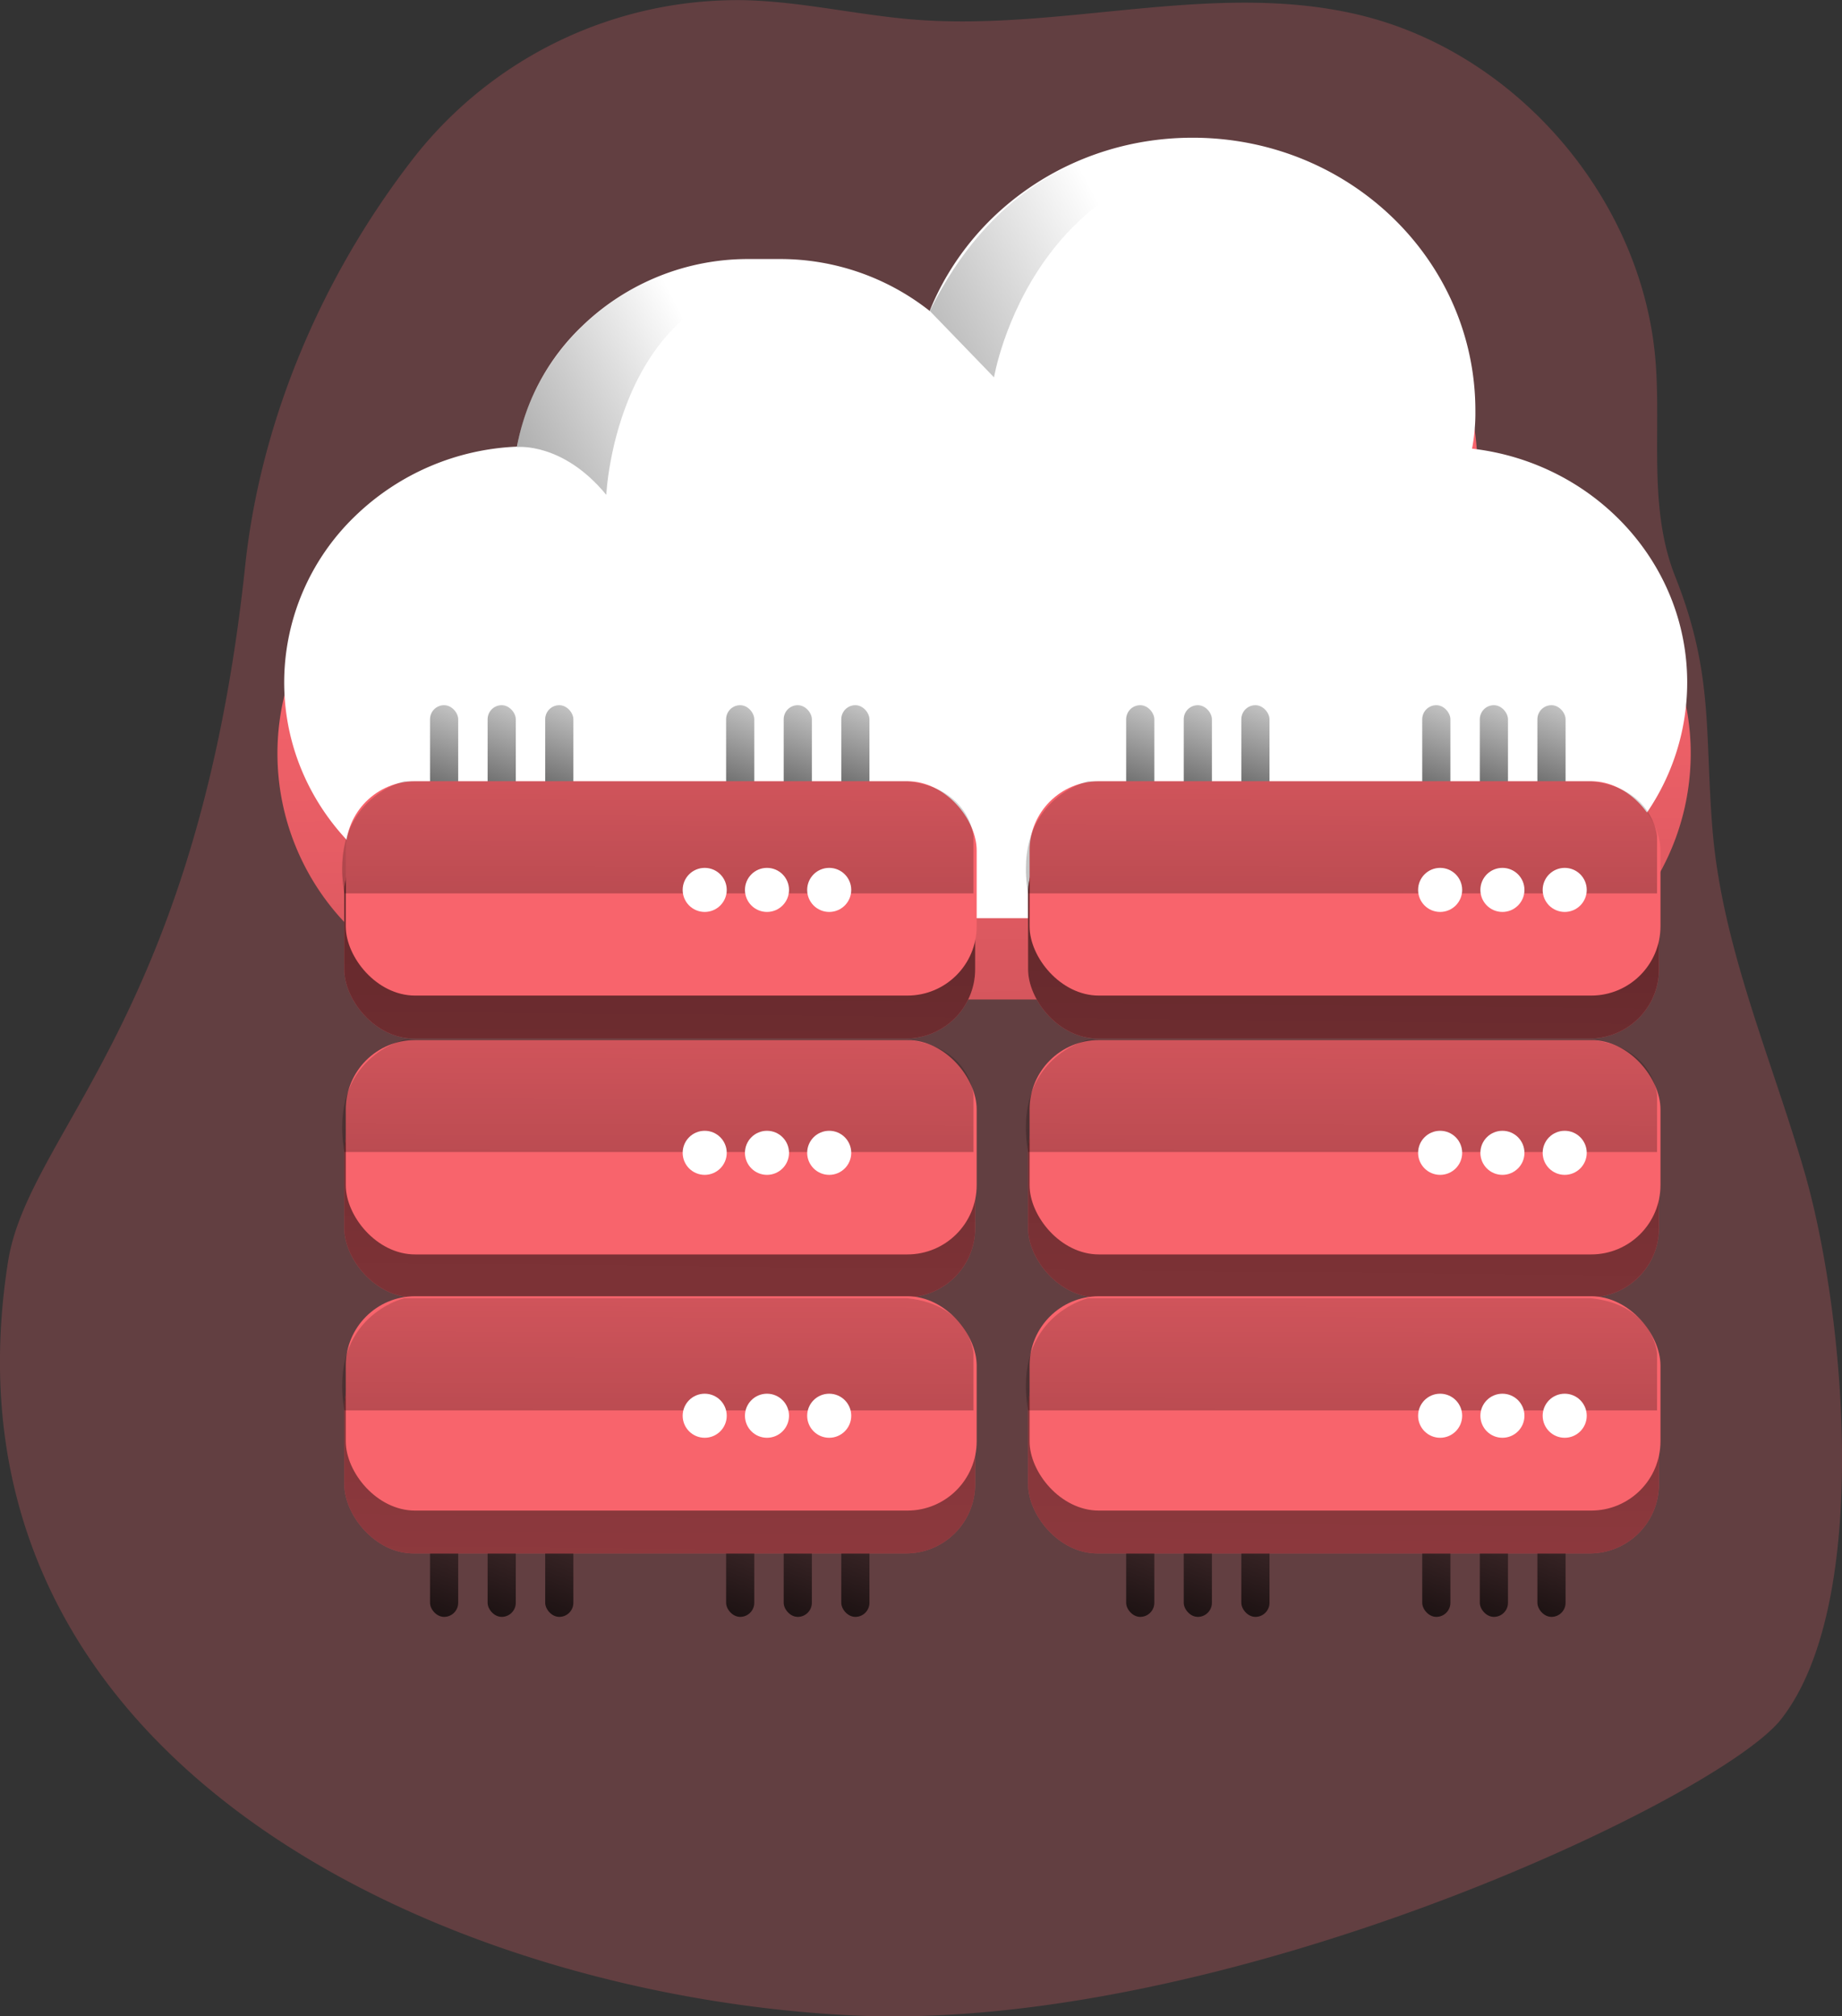 <svg id="Layer_1" data-name="Layer 1" xmlns="http://www.w3.org/2000/svg" xmlns:xlink="http://www.w3.org/1999/xlink" viewBox="0 0 294.27 322.1"><rect x="0" y="0" width="294.27" height="322.1" fill="#333333" stroke="none"/><defs><linearGradient id="linear-gradient" x1="219.04" y1="101.03" x2="230.3" y2="546.98" gradientUnits="userSpaceOnUse"><stop offset="0" stop-opacity="0"/><stop offset="0.95"/></linearGradient><linearGradient id="linear-gradient-2" x1="77.37" y1="104.91" x2="63.11" y2="143.39" xlink:href="#linear-gradient"/><linearGradient id="linear-gradient-3" x1="86.57" y1="104.91" x2="72.31" y2="143.39" xlink:href="#linear-gradient"/><linearGradient id="linear-gradient-4" x1="95.77" y1="104.91" x2="81.5" y2="143.39" xlink:href="#linear-gradient"/><linearGradient id="linear-gradient-5" x1="124.67" y1="104.91" x2="110.41" y2="143.39" xlink:href="#linear-gradient"/><linearGradient id="linear-gradient-6" x1="133.87" y1="104.91" x2="119.61" y2="143.39" xlink:href="#linear-gradient"/><linearGradient id="linear-gradient-7" x1="143.07" y1="104.91" x2="128.8" y2="143.39" xlink:href="#linear-gradient"/><linearGradient id="linear-gradient-8" x1="188.58" y1="104.91" x2="174.32" y2="143.39" xlink:href="#linear-gradient"/><linearGradient id="linear-gradient-9" x1="197.78" y1="104.91" x2="183.51" y2="143.39" xlink:href="#linear-gradient"/><linearGradient id="linear-gradient-10" x1="206.98" y1="104.91" x2="192.71" y2="143.39" xlink:href="#linear-gradient"/><linearGradient id="linear-gradient-11" x1="235.88" y1="104.91" x2="221.62" y2="143.39" xlink:href="#linear-gradient"/><linearGradient id="linear-gradient-12" x1="245.08" y1="104.91" x2="230.81" y2="143.39" xlink:href="#linear-gradient"/><linearGradient id="linear-gradient-13" x1="254.28" y1="104.91" x2="240.01" y2="143.39" xlink:href="#linear-gradient"/><linearGradient id="linear-gradient-14" x1="77.37" y1="231.42" x2="63.11" y2="269.89" xlink:href="#linear-gradient"/><linearGradient id="linear-gradient-15" x1="86.57" y1="231.42" x2="72.31" y2="269.89" xlink:href="#linear-gradient"/><linearGradient id="linear-gradient-16" x1="95.77" y1="231.42" x2="81.5" y2="269.89" xlink:href="#linear-gradient"/><linearGradient id="linear-gradient-17" x1="124.67" y1="231.42" x2="110.41" y2="269.89" xlink:href="#linear-gradient"/><linearGradient id="linear-gradient-18" x1="133.87" y1="231.42" x2="119.61" y2="269.89" xlink:href="#linear-gradient"/><linearGradient id="linear-gradient-19" x1="143.07" y1="231.42" x2="128.8" y2="269.89" xlink:href="#linear-gradient"/><linearGradient id="linear-gradient-20" x1="188.58" y1="231.42" x2="174.32" y2="269.89" xlink:href="#linear-gradient"/><linearGradient id="linear-gradient-21" x1="197.78" y1="231.42" x2="183.51" y2="269.89" xlink:href="#linear-gradient"/><linearGradient id="linear-gradient-22" x1="206.98" y1="231.42" x2="192.71" y2="269.89" xlink:href="#linear-gradient"/><linearGradient id="linear-gradient-23" x1="235.88" y1="231.42" x2="221.62" y2="269.89" xlink:href="#linear-gradient"/><linearGradient id="linear-gradient-24" x1="245.08" y1="231.42" x2="230.81" y2="269.89" xlink:href="#linear-gradient"/><linearGradient id="linear-gradient-25" x1="254.28" y1="231.42" x2="240.01" y2="269.89" xlink:href="#linear-gradient"/><linearGradient id="linear-gradient-26" x1="240.06" y1="36.52" x2="124.25" y2="97.52" xlink:href="#linear-gradient"/><linearGradient id="linear-gradient-27" x1="174.18" y1="55.74" x2="76.57" y2="107.16" xlink:href="#linear-gradient"/><linearGradient id="linear-gradient-28" x1="101.63" y1="524.89" x2="108.39" y2="-149.12" xlink:href="#linear-gradient"/><linearGradient id="linear-gradient-29" x1="102.04" y1="524.89" x2="108.8" y2="-149.12" xlink:href="#linear-gradient"/><linearGradient id="linear-gradient-30" x1="102.45" y1="524.89" x2="109.21" y2="-149.11" xlink:href="#linear-gradient"/><linearGradient id="linear-gradient-31" x1="210.85" y1="525.98" x2="217.61" y2="-148.03" xlink:href="#linear-gradient"/><linearGradient id="linear-gradient-32" x1="211.27" y1="525.98" x2="218.03" y2="-148.02" xlink:href="#linear-gradient"/><linearGradient id="linear-gradient-33" x1="211.68" y1="525.99" x2="218.44" y2="-148.02" xlink:href="#linear-gradient"/><linearGradient id="linear-gradient-34" x1="167.49" y1="91.56" x2="166.93" y2="310.04" xlink:href="#linear-gradient"/><linearGradient id="linear-gradient-35" x1="276.73" y1="91.56" x2="276.17" y2="310.04" xlink:href="#linear-gradient"/><linearGradient id="linear-gradient-36" x1="167.49" y1="132.85" x2="166.93" y2="351.33" xlink:href="#linear-gradient"/><linearGradient id="linear-gradient-37" x1="276.73" y1="132.85" x2="276.17" y2="351.33" xlink:href="#linear-gradient"/><linearGradient id="linear-gradient-38" x1="167.49" y1="174.15" x2="166.93" y2="392.62" xlink:href="#linear-gradient"/><linearGradient id="linear-gradient-39" x1="276.73" y1="174.15" x2="276.17" y2="392.62" xlink:href="#linear-gradient"/></defs><title>Data hosting</title><path d="M326.79,58c-1.93-26.07-22.17-49.75-47.63-55.71-23-5.39-47,2.63-70.56.83C199.45,2.41,190.45.23,181.28,0a65.74,65.74,0,0,0-52.57,24.76C114.05,43.45,104,66.61,101.46,90.24c-7.64,72.5-34.65,90.62-37.9,111.3C51,281.36,133,318.62,198.1,321.91c59.39,3,138.76-34.56,148.73-47.31,14.44-18.45,10.24-64.75,3.77-87.26-5.18-18-13.21-36-14.74-54.88-1.27-15.65.21-24.88-5.95-40.38C325.61,81.26,327.63,69.31,326.79,58Z" transform="translate(-62.28 0.03)" fill="#f8646c" opacity="0.24" style="isolation:isolate"/><path d="M332.38,120.31a39.3,39.3,0,0,1-39.31,39.32h-147a39.3,39.3,0,0,1-1.93-78.56,37.86,37.86,0,0,1,37.25-31.33h5.05a38,38,0,0,1,24.09,8.64A45.47,45.47,0,0,1,298.32,75a33.23,33.23,0,0,1-.53,6.32A39.29,39.29,0,0,1,332.38,120.31Z" transform="translate(-62.28 0.03)" fill="#f8646c"/><path d="M332.38,120.31a39.3,39.3,0,0,1-39.31,39.32h-147a39.3,39.3,0,0,1-1.93-78.56,37.86,37.86,0,0,1,37.25-31.33h5.05a38,38,0,0,1,24.09,8.64A45.47,45.47,0,0,1,298.32,75a33.23,33.23,0,0,1-.53,6.32A39.29,39.29,0,0,1,332.38,120.31Z" transform="translate(-62.28 0.03)" fill="url(#linear-gradient)"/><path d="M331.82,109a36.82,36.82,0,0,1-11.43,26.65,39.65,39.65,0,0,1-27.61,11h-146c-21.59,0-39.1-16.83-39.1-37.68a36.93,36.93,0,0,1,11.43-26.65,39.52,39.52,0,0,1,25.76-11A35.52,35.52,0,0,1,155.34,52a38.1,38.1,0,0,1,26.55-10.65h5a38.52,38.52,0,0,1,23.91,8.29c6.54-16.19,22.85-27.67,42-27.67,25,0,45.18,19.51,45.18,43.61a30.63,30.63,0,0,1-.53,6.06C316.83,73.87,331.82,89.74,331.82,109Z" transform="translate(-62.28 0.03)" fill="#fff"/><rect x="68.7" y="112.65" width="4.5" height="19.14" rx="2.25" fill="url(#linear-gradient-2)"/><rect x="77.9" y="112.65" width="4.5" height="19.14" rx="2.25" fill="url(#linear-gradient-3)"/><rect x="87.1" y="112.65" width="4.5" height="19.14" rx="2.25" fill="url(#linear-gradient-4)"/><rect x="116" y="112.65" width="4.5" height="19.14" rx="2.25" fill="url(#linear-gradient-5)"/><rect x="125.2" y="112.65" width="4.5" height="19.14" rx="2.25" fill="url(#linear-gradient-6)"/><rect x="134.4" y="112.65" width="4.5" height="19.14" rx="2.25" fill="url(#linear-gradient-7)"/><rect x="179.91" y="112.65" width="4.5" height="19.14" rx="2.25" fill="url(#linear-gradient-8)"/><rect x="189.11" y="112.65" width="4.5" height="19.14" rx="2.25" fill="url(#linear-gradient-9)"/><rect x="198.31" y="112.65" width="4.5" height="19.14" rx="2.25" fill="url(#linear-gradient-10)"/><rect x="227.21" y="112.65" width="4.5" height="19.14" rx="2.25" fill="url(#linear-gradient-11)"/><rect x="236.41" y="112.65" width="4.5" height="19.14" rx="2.25" fill="url(#linear-gradient-12)"/><rect x="245.61" y="112.65" width="4.5" height="19.14" rx="2.25" fill="url(#linear-gradient-13)"/><rect x="68.7" y="239.15" width="4.5" height="19.14" rx="2.25" fill="url(#linear-gradient-14)"/><rect x="77.9" y="239.15" width="4.5" height="19.14" rx="2.25" fill="url(#linear-gradient-15)"/><rect x="87.1" y="239.15" width="4.5" height="19.14" rx="2.25" fill="url(#linear-gradient-16)"/><rect x="116" y="239.15" width="4.5" height="19.14" rx="2.25" fill="url(#linear-gradient-17)"/><rect x="125.2" y="239.15" width="4.5" height="19.14" rx="2.25" fill="url(#linear-gradient-18)"/><rect x="134.4" y="239.15" width="4.5" height="19.14" rx="2.25" fill="url(#linear-gradient-19)"/><rect x="179.91" y="239.15" width="4.5" height="19.14" rx="2.25" fill="url(#linear-gradient-20)"/><rect x="189.11" y="239.15" width="4.5" height="19.14" rx="2.25" fill="url(#linear-gradient-21)"/><rect x="198.31" y="239.15" width="4.5" height="19.14" rx="2.25" fill="url(#linear-gradient-22)"/><rect x="227.21" y="239.15" width="4.5" height="19.14" rx="2.25" fill="url(#linear-gradient-23)"/><rect x="236.41" y="239.15" width="4.5" height="19.14" rx="2.25" fill="url(#linear-gradient-24)"/><rect x="245.61" y="239.15" width="4.5" height="19.14" rx="2.25" fill="url(#linear-gradient-25)"/><path d="M210.82,49.64l10.26,10.61S227.46,22,267.63,24.59C267.63,24.59,229.83,11.25,210.82,49.64Z" transform="translate(-62.28 0.03)" fill="url(#linear-gradient-26)"/><path d="M144.9,71.38s7.3-.8,14.24,7.64c0,0,1.5-34.16,30.5-34.72,0,0-11.88-7.59-28.43,3.1C146.38,57,144.9,71.38,144.9,71.38Z" transform="translate(-62.28 0.03)" fill="url(#linear-gradient-27)"/><rect x="55" y="131.65" width="100.79" height="34.24" rx="11.07" fill="#f8646c"/><rect x="55" y="173" width="100.79" height="34.24" rx="11.07" fill="#f8646c"/><rect x="55" y="213.92" width="100.79" height="34.24" rx="11.07" fill="#f8646c"/><rect x="164.24" y="131.65" width="100.79" height="34.24" rx="11.07" fill="#f8646c"/><rect x="164.24" y="173" width="100.79" height="34.24" rx="11.07" fill="#f8646c"/><rect x="164.24" y="213.92" width="100.79" height="34.24" rx="11.07" fill="#f8646c"/><rect x="55" y="131.65" width="100.79" height="34.24" rx="11.07" fill="url(#linear-gradient-28)"/><rect x="55" y="173" width="100.79" height="34.24" rx="11.07" fill="url(#linear-gradient-29)"/><rect x="55" y="213.92" width="100.79" height="34.24" rx="11.07" fill="url(#linear-gradient-30)"/><rect x="164.24" y="131.65" width="100.79" height="34.24" rx="11.07" fill="url(#linear-gradient-31)"/><rect x="164.24" y="173" width="100.79" height="34.24" rx="11.07" fill="url(#linear-gradient-32)"/><rect x="164.24" y="213.92" width="100.79" height="34.24" rx="11.07" fill="url(#linear-gradient-33)"/><rect x="55.24" y="124.8" width="100.79" height="34.24" rx="11.07" fill="#f8646c"/><rect x="55.24" y="166.15" width="100.79" height="34.24" rx="11.07" fill="#f8646c"/><rect x="55.24" y="207.07" width="100.79" height="34.24" rx="11.07" fill="#f8646c"/><rect x="164.48" y="124.8" width="100.79" height="34.24" rx="11.07" fill="#f8646c"/><rect x="164.48" y="166.15" width="100.79" height="34.24" rx="11.07" fill="#f8646c"/><rect x="164.48" y="207.07" width="100.79" height="34.24" rx="11.07" fill="#f8646c"/><path d="M117.29,142.69H217.8v-9.14s-.56-7.7-10.56-8.78H126.86S114.75,127.63,117.29,142.69Z" transform="translate(-62.28 0.03)" fill="url(#linear-gradient-34)"/><path d="M226.52,142.69H327v-9.14s-.55-7.7-10.55-8.78H236.1S224,127.63,226.52,142.69Z" transform="translate(-62.28 0.03)" fill="url(#linear-gradient-35)"/><path d="M117.29,184H217.8v-9.15s-.56-7.7-10.56-8.78H126.86S114.75,168.92,117.29,184Z" transform="translate(-62.28 0.03)" fill="url(#linear-gradient-36)"/><path d="M226.52,184H327v-9.15s-.55-7.7-10.55-8.78H236.1S224,168.92,226.52,184Z" transform="translate(-62.28 0.03)" fill="url(#linear-gradient-37)"/><path d="M117.29,225.28H217.8v-9.15s-.56-7.7-10.56-8.77H126.86S114.75,210.21,117.29,225.28Z" transform="translate(-62.28 0.03)" fill="url(#linear-gradient-38)"/><path d="M226.52,225.28H327v-9.15s-.55-7.7-10.55-8.77H236.1S224,210.21,226.52,225.28Z" transform="translate(-62.28 0.03)" fill="url(#linear-gradient-39)"/><circle cx="112.58" cy="142.16" r="3.52" fill="#fff"/><circle cx="122.53" cy="142.16" r="3.52" fill="#fff"/><circle cx="132.47" cy="142.16" r="3.52" fill="#fff"/><circle cx="230.07" cy="142.16" r="3.52" fill="#fff"/><circle cx="240.02" cy="142.16" r="3.52" fill="#fff"/><circle cx="249.97" cy="142.16" r="3.52" fill="#fff"/><circle cx="112.58" cy="184.16" r="3.52" fill="#fff"/><circle cx="122.53" cy="184.16" r="3.52" fill="#fff"/><circle cx="132.47" cy="184.16" r="3.52" fill="#fff"/><circle cx="230.07" cy="184.16" r="3.52" fill="#fff"/><circle cx="240.02" cy="184.16" r="3.52" fill="#fff"/><circle cx="249.97" cy="184.16" r="3.52" fill="#fff"/><circle cx="112.58" cy="226.16" r="3.52" fill="#fff"/><circle cx="122.53" cy="226.16" r="3.52" fill="#fff"/><circle cx="132.47" cy="226.16" r="3.52" fill="#fff"/><circle cx="230.07" cy="226.16" r="3.52" fill="#fff"/><circle cx="240.02" cy="226.16" r="3.52" fill="#fff"/><circle cx="249.97" cy="226.16" r="3.52" fill="#fff"/></svg>